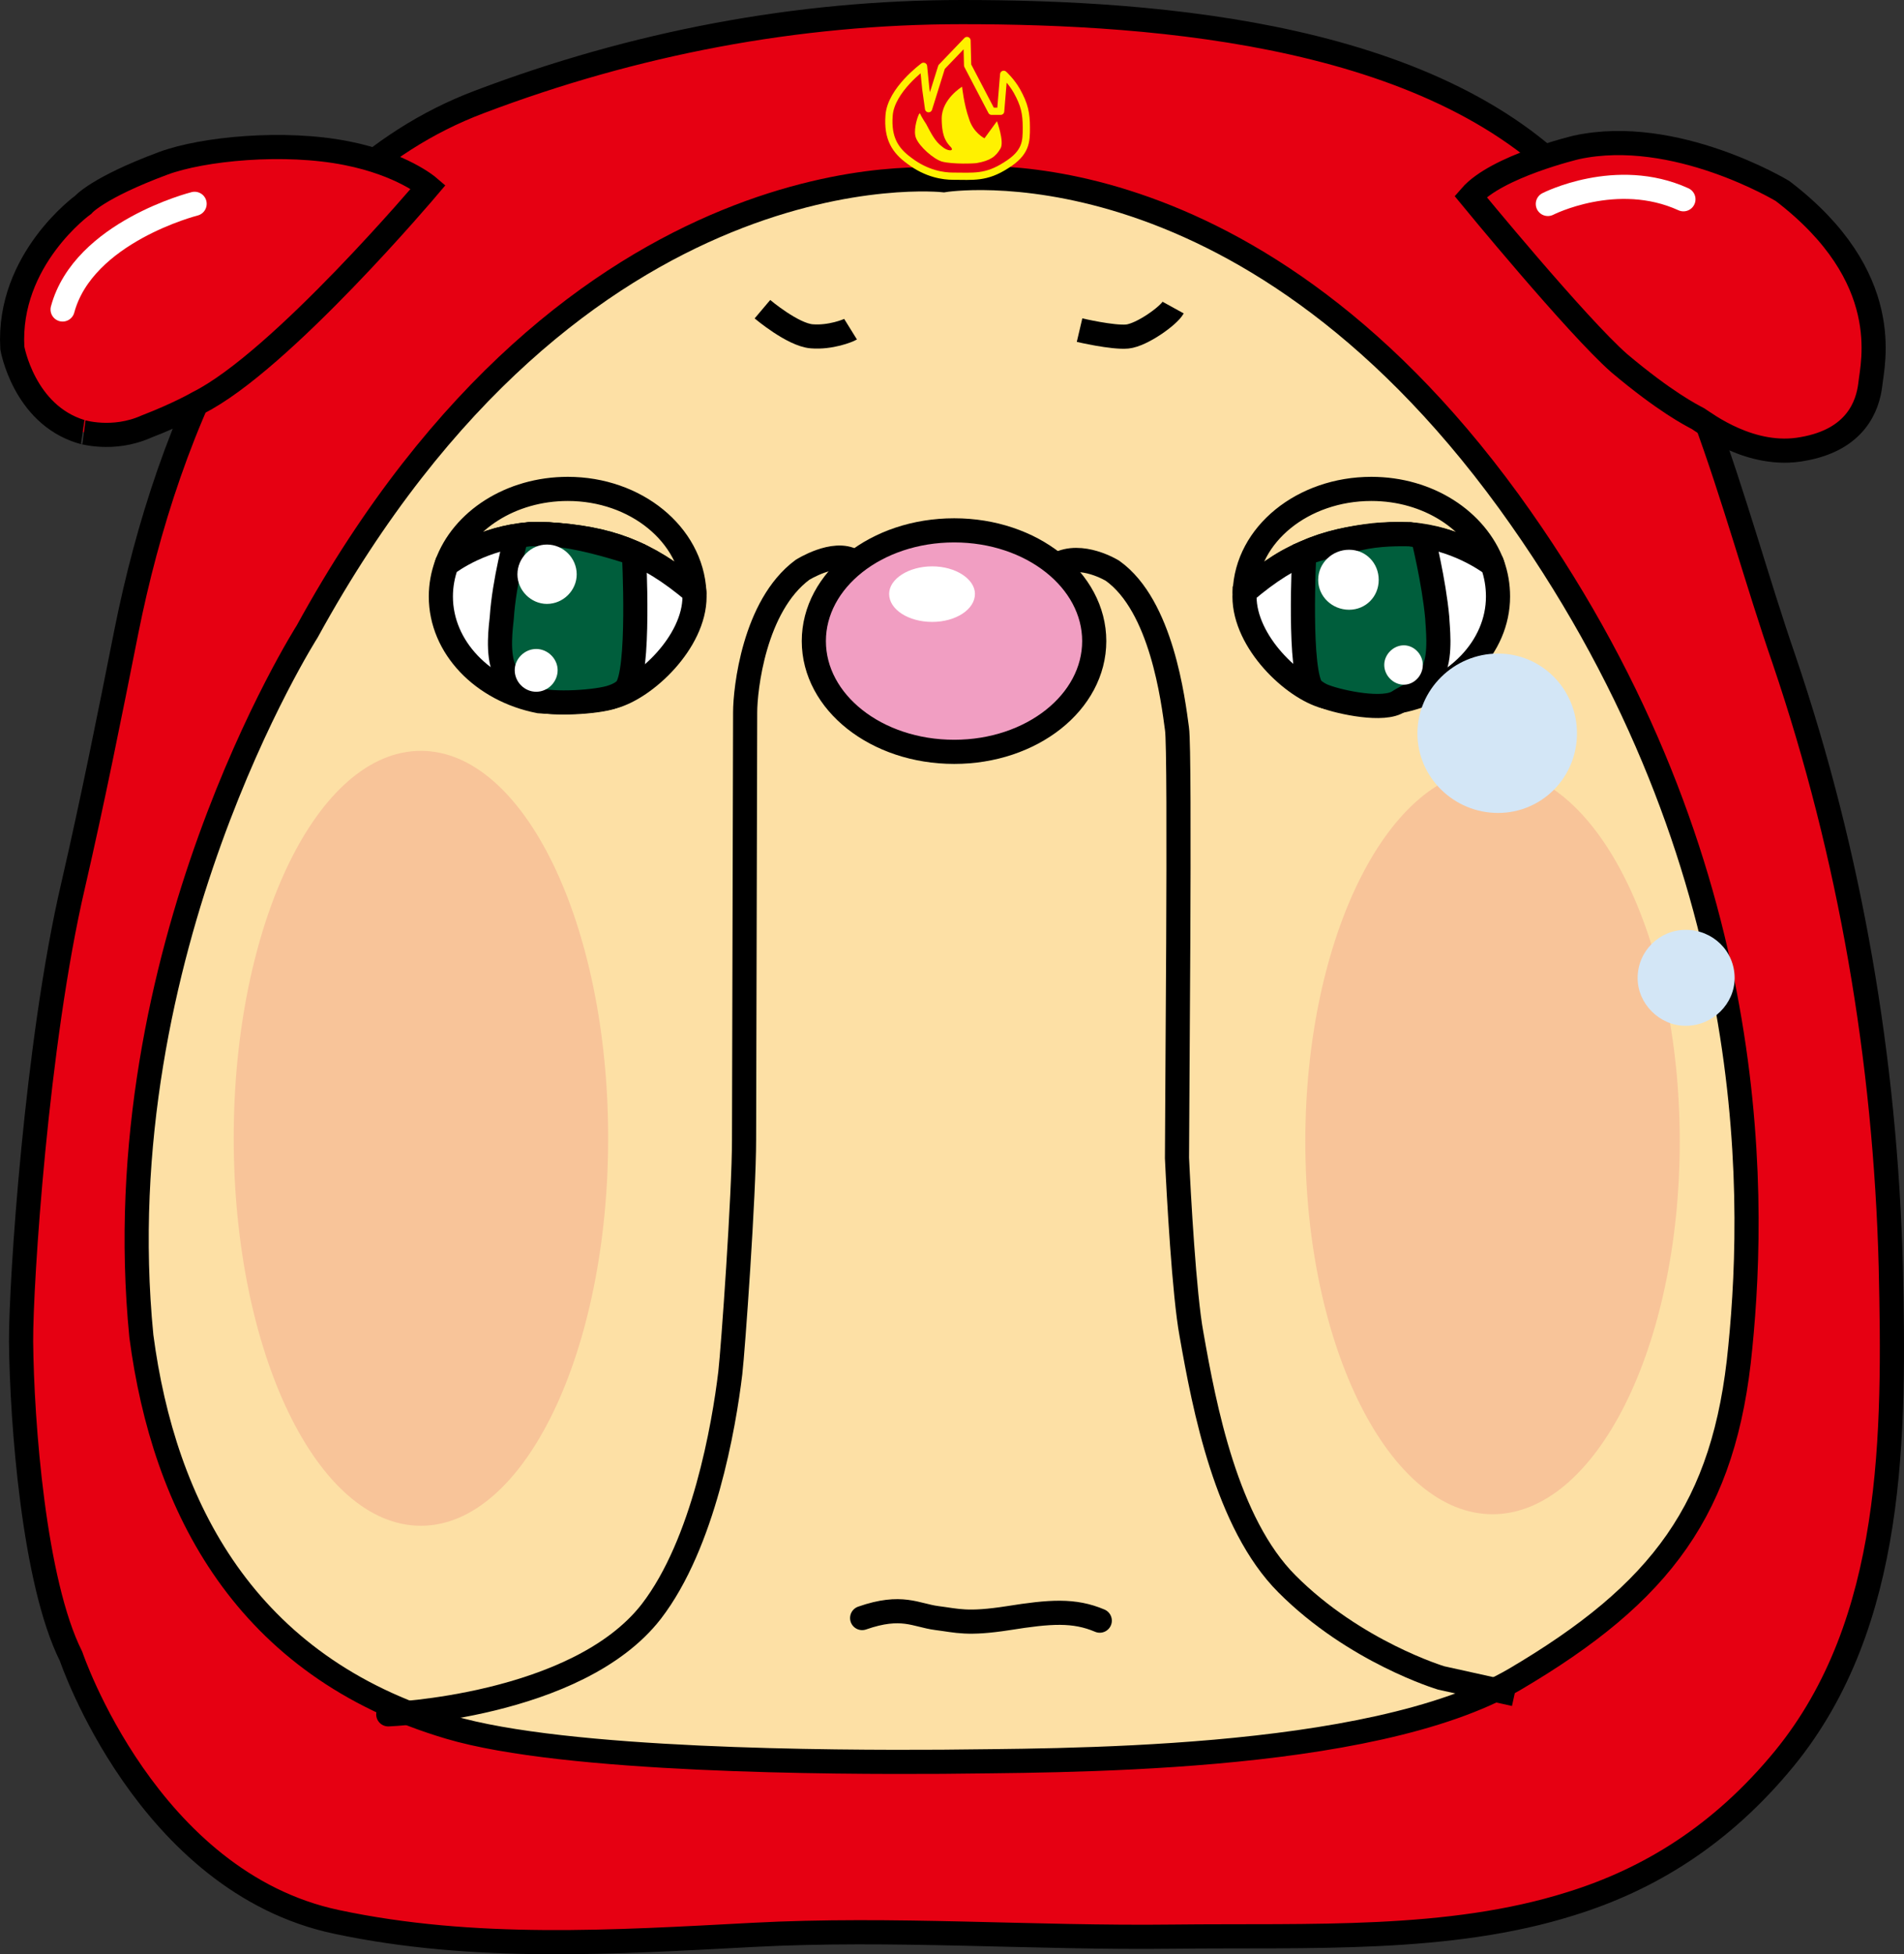 <?xml version="1.0" encoding="utf-8"?>
<!-- Generator: Adobe Illustrator 16.0.0, SVG Export Plug-In . SVG Version: 6.00 Build 0)  -->
<!DOCTYPE svg PUBLIC "-//W3C//DTD SVG 1.1//EN" "http://www.w3.org/Graphics/SVG/1.1/DTD/svg11.dtd">
<svg version="1.1" id="レイヤー_2" xmlns="http://www.w3.org/2000/svg" xmlns:xlink="http://www.w3.org/1999/xlink" x="0px"
	 y="0px" width="94.195px" height="96.657px" viewBox="0 0 94.195 96.657" enable-background="new 0 0 94.195 96.657"
	 xml:space="preserve">
<rect x="0" y="0" width="94.195" height="96.657" fill="#333333" stroke="none"/>
<path fill="#E60012" stroke="#000000" stroke-width="1.196" stroke-linejoin="round" d="M77.72,94.153
	c3.843-1.193,7.429-3.368,10.551-7.171c5.505-6.732,5.454-16.083,5.27-24.35c-0.268-10.172-1.996-20.33-5.275-29.989
	c-2.666-7.718-4.52-16.751-10.002-23.066c-6.876-7.896-20.922-8.979-30.667-8.979c-8.196,0-16.232,1.543-23.88,4.442
	C13.205,9.001,8.28,21.13,6.261,31.186c-0.837,4.215-1.68,8.43-2.648,12.625c-1.805,7.741-2.584,19.638-2.57,22.544
	c0.038,3.994,0.629,11.896,2.473,15.567c0,0,3.757,11.158,13.142,13.136c6.805,1.445,13.707,1.005,20.606,0.64
	c6.903-0.365,13.81,0.171,20.773,0.087C64.871,95.708,71.66,96.064,77.72,94.153z"/>
<path fill="none" stroke="#000000" stroke-width="1.194" d="M8.336,20.663"/>
<path fill="#E60012" stroke="#000000" stroke-width="1.194" d="M7.238,21.099C8.849,20.478,9.8,19.925,9.8,19.925
	C13.881,17.89,21.19,9.238,21.19,9.238s-1.308-1.121-4.027-1.658c-3.091-0.621-7.15-0.227-9.097,0.502
	c-3.254,1.212-3.95,2.047-3.95,2.047s-3.76,2.698-3.506,7.081c0,0,0.56,3.267,3.396,4.137C4.005,21.347,5.575,21.845,7.238,21.099z"
	/>
<path fill="#E60012" stroke="#000000" stroke-width="1.194" d="M84.004,20.706c0.365,0.226,2.637,1.986,5.196,1.498
	c2.615-0.46,3.199-2.131,3.327-3.179c0.104-1.045,1.251-5.312-4.342-9.578c0,0-5.31-3.214-10.189-2.159c0,0-3.956,0.935-5.247,2.426
	c0,0,5.267,6.417,7.365,8.255C82.369,19.866,83.654,20.523,84.004,20.706z"/>
<path fill="#FDE0A5" stroke="#000000" stroke-width="1.194" d="M22.239,85.425c5.742,1.7,18.985,1.743,24.359,1.711
	c5.446-0.078,21.157,0.108,28.33-4.072c7.265-4.277,10.415-8.443,11.169-16.437c0.796-7.991,0.972-24.678-11.447-41.822
	C61.308,6.462,46.688,8.913,46.688,8.913S28.543,6.891,15.195,31.238c0,0-10.08,15.808-8.201,34.851
	C8.105,74.521,12.129,82.431,22.239,85.425z"/>
<path fill="none" stroke="#000000" stroke-width="1.194" d="M37.719,15.293c0,0,1.497,1.266,2.437,1.341
	c0.932,0.076,1.812-0.283,1.923-0.352"/>
<path fill="none" stroke="#000000" stroke-width="1.194" d="M53.408,16.328c0,0,1.635,0.384,2.361,0.317
	c0.727-0.077,2.046-1.027,2.269-1.432"/>
<g>
	<path fill="none" stroke="#000000" stroke-width="1.194" stroke-linejoin="round" d="M69.027,26.423
		c1.538,0.001,2.976,0.364,4.271,1.161c0.094,0.064,0.455,0.207,0.54,0.338c-0.815-2.178-3.177-3.741-5.993-3.741
		c-3.391,0-6.171,2.249-6.264,5.1c0-0.133,0.636-0.541,0.752-0.631c0.247-0.182,0.519-0.364,0.792-0.545
		c0.456-0.317,0.998-0.591,1.543-0.818c1-0.445,2.18-0.689,3.283-0.816C68.304,26.431,68.666,26.423,69.027,26.423z"/>
	<path fill="#FFFFFF" stroke="#000000" stroke-width="1.194" d="M69.752,26.425c2.27,0.172,3.813,1.309,4.085,1.497
		c0.182,0.5,0.273,1.034,0.273,1.581c0,2.507-2.088,4.636-4.899,5.181c0,0-2.071,0.184-3.636-0.225
		c-1.586-0.413-4.007-2.696-4.007-4.956c0-0.083,0.012-0.159,0.012-0.223c2.361-2.024,4.268-2.673,7.173-2.855L69.752,26.425z"/>
	<path fill="#005E3C" stroke="#000000" stroke-width="1.194" d="M70.936,33.142c0.364-0.815,0.179-2.185,0.168-2.586
		c-0.165-1.819-0.717-4.019-0.717-4.019c-0.195-0.065-0.449-0.075-0.635-0.112c-0.087,0-1.181-0.046-2.173,0.134
		c-1.459,0.272-3.054,0.817-3.054,0.817s-0.312,5.991,0.417,6.723c0.18,0.136,0.361,0.268,0.633,0.359
		c0.727,0.272,2.908,0.749,3.636,0.225C69.442,34.511,70.483,34.138,70.936,33.142z"/>
</g>
<g>
	<path fill="none" stroke="#000000" stroke-width="1.194" stroke-linejoin="round" d="M26.868,26.423
		c-0.228-0.002-0.459,0-0.69,0.002c-2.271,0.172-3.848,1.309-4.085,1.497c0.781-2.178,3.178-3.741,5.997-3.741
		c3.365,0,6.119,2.249,6.261,5.1c-2.397-2.024-4.3-2.673-7.209-2.855C27.05,26.423,26.959,26.423,26.868,26.423z"/>
	<path fill="#FFFFFF" stroke="#000000" stroke-width="1.194" d="M26.177,26.425c-2.271,0.172-3.848,1.309-4.085,1.497
		c-0.182,0.5-0.282,1.034-0.282,1.581c0,2.507,2.067,4.636,4.87,5.181c0,0,2.057,0.184,3.64-0.225
		c1.588-0.413,4.04-2.696,4.04-4.956c0-0.083-0.003-0.159-0.01-0.223c-2.397-2.024-4.3-2.673-7.209-2.855L26.177,26.425z"/>
	<path fill="#005E3C" stroke="#000000" stroke-width="1.194" d="M24.956,33.142c-0.37-0.815-0.17-2.185-0.132-2.586
		c0.118-1.819,0.724-4.019,0.724-4.019c0.185-0.065,0.405-0.075,0.63-0.112c0.044,0,1.149-0.046,2.121,0.134
		c1.511,0.272,3.065,0.817,3.065,0.817s0.317,5.991-0.421,6.723c-0.132,0.136-0.352,0.268-0.623,0.359
		c-0.728,0.272-3.044,0.409-3.763,0.137C26.324,34.504,25.404,34.138,24.956,33.142z"/>
</g>
<path fill="#F19EC2" stroke="#000000" stroke-width="1.194" d="M54.134,31.708c0,3.024-3.087,5.478-6.927,5.478
	c-3.857,0-6.945-2.454-6.945-5.478c0-3.02,3.088-5.477,6.945-5.477C51.047,26.231,54.134,28.688,54.134,31.708z"/>
<path fill="#F8C499" d="M30.087,56.278c0,10.622-4.166,19.186-9.264,19.186c-5.123,0-9.261-8.563-9.261-19.186
	c0-10.56,4.138-19.141,9.261-19.141C25.922,37.137,30.087,45.718,30.087,56.278z"/>
<path fill="#F8C499" d="M83.101,56.457c0,10.173-4.157,18.437-9.262,18.437c-5.086,0-9.262-8.264-9.262-18.437
	c0-10.178,4.176-18.419,9.262-18.419C78.944,38.037,83.101,46.278,83.101,56.457z"/>
<path fill="none" stroke="#000000" stroke-width="1.194" stroke-linecap="round" d="M19.208,84.791c0,0,9.338-0.356,13.015-5.09
	c2.589-3.362,3.592-9.164,3.907-11.8c0.137-1.183,0.68-8.825,0.68-11.535c0-0.999,0.054-20.044,0.054-21.136
	c0-1.119,0.435-5.261,2.832-7.043c0,0,1.565-0.992,2.517-0.443"/>
<path fill="none" stroke="#000000" stroke-width="1.194" d="M52.305,27.921c1.194-0.651,2.737,0.312,2.737,0.312
	c2.43,1.736,2.996,6.405,3.186,7.812c0.175,1.091-0.008,20.138,0,21.228c0.084,1.816,0.355,6.778,0.717,8.718
	c0.638,3.631,1.728,9.354,4.725,12.35c3.359,3.369,7.626,4.649,7.626,4.649l3.633,0.804"/>
<path fill="#E60012" stroke="#FFF100" stroke-width="0.358" stroke-linejoin="round" d="M45.689,3.279c0,0-1.612,1.171-1.703,2.426
	c-0.091,1.156,0.318,1.748,0.999,2.244c0.863,0.66,1.703,0.765,2.158,0.765c0.998,0,1.635,0.104,2.633-0.541
	c0.999-0.619,0.999-1.176,0.999-1.864c0-0.712-0.091-1.129-0.468-1.811c-0.284-0.496-0.652-0.822-0.652-0.822l-0.151,1.828h-0.447
	l-1.187-2.27l-0.03-1.23l-1.257,1.311l-0.644,2.061l-0.137-0.968L45.689,3.279z"/>
<path fill="none" stroke="#FFFFFF" stroke-width="1.194" stroke-linecap="round" stroke-linejoin="round" d="M9.628,10.081
	c0,0-5.495,1.385-6.531,5.226"/>
<path fill="none" stroke="#FFFFFF" stroke-width="1.194" stroke-linecap="round" stroke-linejoin="round" d="M76.575,10.088
	c0,0,3.4-1.738,6.708-0.232"/>
<path fill="#FFFFFF" d="M48.233,29.375c0,0.771-0.957,1.385-2.112,1.385c-1.181,0-2.134-0.615-2.134-1.385
	c0-0.736,0.954-1.363,2.134-1.363C47.276,28.012,48.233,28.639,48.233,29.375z"/>
<path fill="#FFF100" d="M45.38,5.863c0,0-0.213,0.628-0.058,0.977c0.163,0.401,0.843,1.017,1.276,1.151
	c0.545,0.143,1.625,0.096,1.725,0.074c0.671-0.117,0.947-0.325,1.181-0.733c0.183-0.342-0.182-1.338-0.182-1.338L48.704,6.84
	c0,0-0.562-0.274-0.768-0.977c-0.248-0.692-0.34-1.574-0.34-1.574s-1.008,0.604-1.008,1.574c0,0.977,0.281,1.225,0.463,1.425
	c0.167,0.204-0.182,0.204-0.463-0.053c-0.324-0.243-0.514-0.619-0.768-1.099c0,0-0.245-0.369-0.292-0.5
	C45.485,5.512,45.38,5.863,45.38,5.863z"/>
<path fill="#FFFFFF" d="M68.208,28.683c0,0.822-0.638,1.475-1.466,1.475c-0.834,0-1.529-0.653-1.529-1.475
	c0-0.833,0.695-1.493,1.529-1.493C67.571,27.19,68.208,27.85,68.208,28.683z"/>
<path fill="#FFFFFF" d="M70.39,32.886c0,0.529-0.431,0.979-0.939,0.979c-0.517,0-0.969-0.45-0.969-0.979
	c0-0.519,0.452-0.969,0.969-0.969C69.959,31.917,70.39,32.367,70.39,32.886z"/>
<path fill="#FFFFFF" d="M28.531,28.408c0,0.788-0.664,1.461-1.474,1.461c-0.79,0-1.459-0.673-1.459-1.461
	c0-0.808,0.669-1.475,1.459-1.475C27.868,26.934,28.531,27.6,28.531,28.408z"/>
<path fill="#FFFFFF" d="M27.588,33.147c0,0.586-0.49,1.068-1.061,1.068c-0.574,0-1.063-0.482-1.063-1.068
	c0-0.564,0.489-1.049,1.063-1.049C27.098,32.098,27.588,32.583,27.588,33.147z"/>
<path fill="#D3E6F6" d="M78.016,36.274c0,2.178-1.734,3.934-3.907,3.934c-2.177,0-3.986-1.756-3.986-3.934
	c0-2.179,1.81-3.949,3.986-3.949C76.282,32.325,78.016,34.095,78.016,36.274z"/>
<path fill="#D3E6F6" d="M85.816,48.375c0,1.271-1.081,2.361-2.421,2.361c-1.293,0-2.378-1.09-2.378-2.361
	c0-1.34,1.085-2.386,2.378-2.386C84.735,45.988,85.816,47.034,85.816,48.375z"/>
<path fill="none" stroke="#000000" stroke-width="1.194" stroke-linecap="round" d="M42.652,80.028c1.967-0.687,2.651-0.135,3.69,0
	c1.029,0.129,1.502,0.321,3.545,0.004c2.068-0.329,3.248-0.416,4.521,0.125"/>
</svg>

